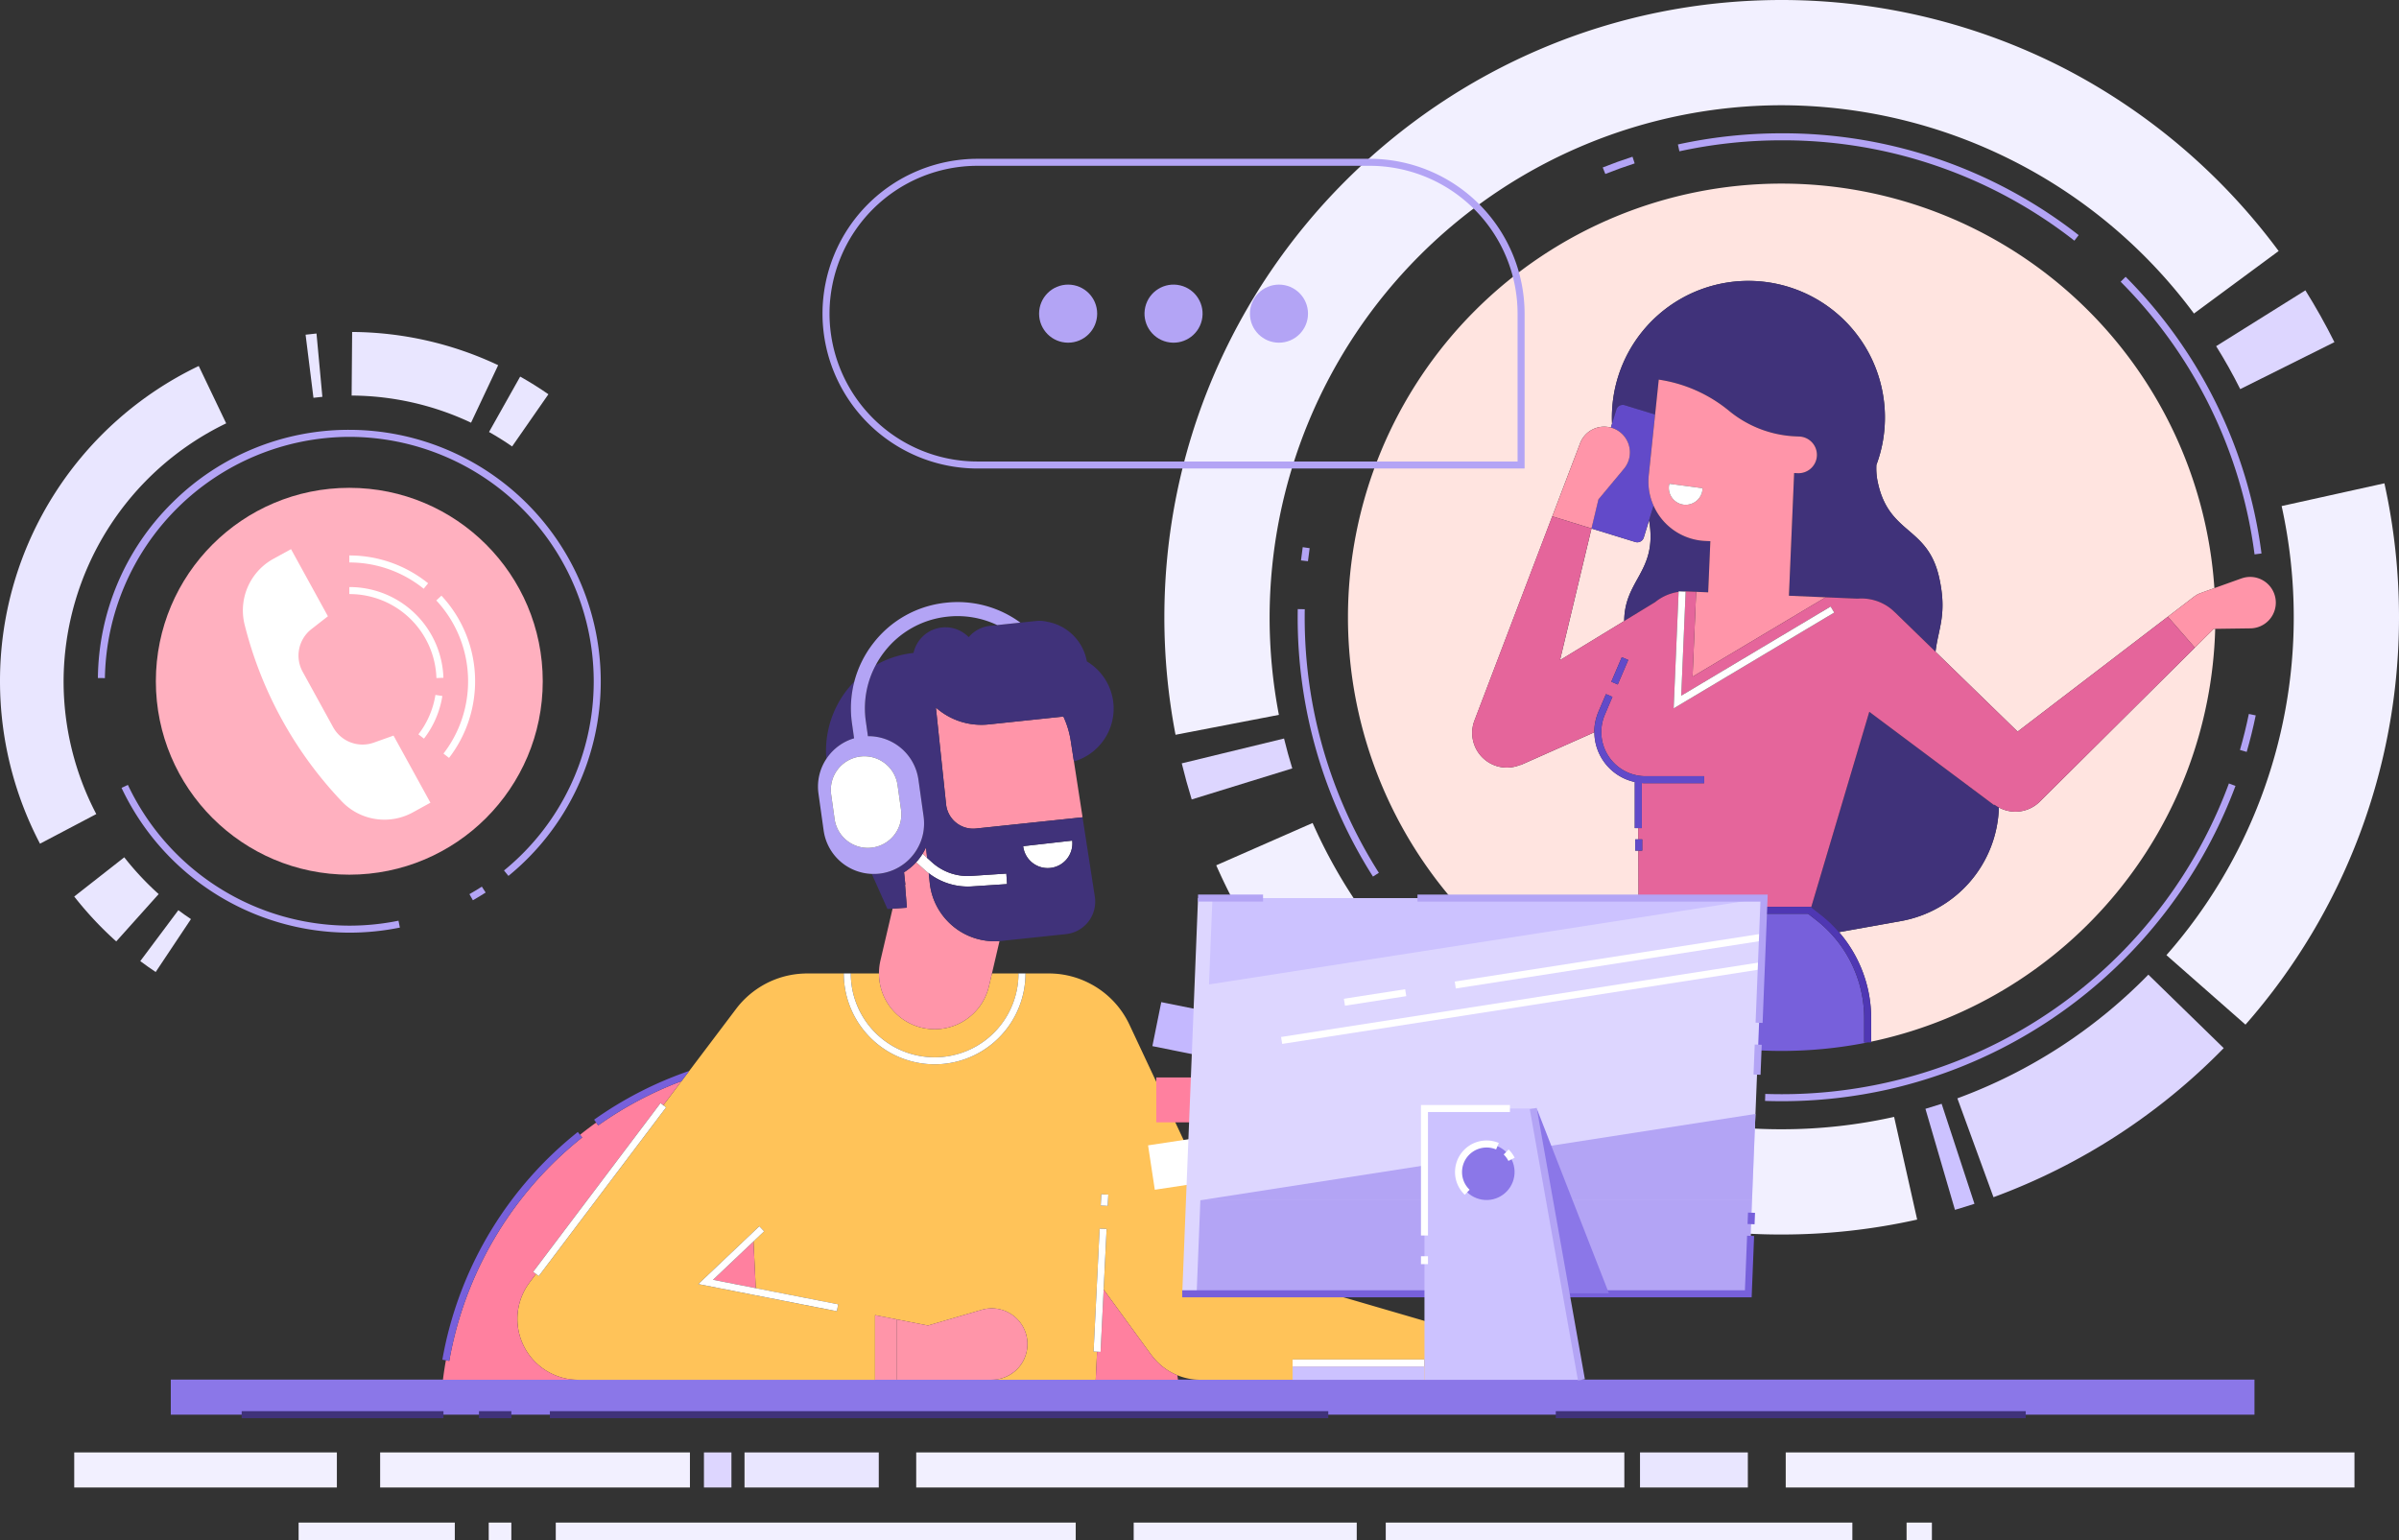 <svg xmlns="http://www.w3.org/2000/svg" width="502.234" height="322.46" viewBox="0 0 502.234 322.46">
  <rect x="0" y="0" width="502.234" height="322.46" fill="#333333" stroke="none"/>
  <g id="Grupo_92284" data-name="Grupo 92284" transform="translate(6521.644 2156)">
    <g id="Grupo_92274" data-name="Grupo 92274">
      <rect id="Rectángulo_34573" data-name="Rectángulo 34573" width="436.222" height="7.345" transform="translate(-6485.888 -1867.15)" fill="#8b77e8"/>
      <g id="Grupo_92270" data-name="Grupo 92270">
        <path id="Trazado_147927" data-name="Trazado 147927" d="M-6243.571-1859.805h0Z" fill="#f8f7ff"/>
        <rect id="Rectángulo_34574" data-name="Rectángulo 34574" width="162.957" height="1.469" transform="translate(-6406.527 -1860.539)" fill="#40327a"/>
      </g>
      <g id="Grupo_92271" data-name="Grupo 92271">
        <path id="Trazado_147928" data-name="Trazado 147928" d="M-6428.8-1859.805h0Z" fill="#f8f7ff"/>
        <rect id="Rectángulo_34575" data-name="Rectángulo 34575" width="42.245" height="1.469" transform="translate(-6471.048 -1860.539)" fill="#40327a"/>
      </g>
      <g id="Grupo_92272" data-name="Grupo 92272">
        <path id="Trazado_147929" data-name="Trazado 147929" d="M-6414.591-1859.805h0Z" fill="#f8f7ff"/>
        <rect id="Rectángulo_34576" data-name="Rectángulo 34576" width="6.78" height="1.469" transform="translate(-6421.371 -1860.539)" fill="#40327a"/>
      </g>
      <g id="Grupo_92273" data-name="Grupo 92273">
        <path id="Trazado_147930" data-name="Trazado 147930" d="M-6097.554-1859.805h0Z" fill="#f8f7ff"/>
        <rect id="Rectángulo_34577" data-name="Rectángulo 34577" width="98.381" height="1.469" transform="translate(-6195.935 -1860.539)" fill="#40327a"/>
      </g>
      <rect id="Rectángulo_34578" data-name="Rectángulo 34578" width="119.066" height="7.345" transform="translate(-6147.799 -1851.903)" fill="#f2f0ff"/>
      <rect id="Rectángulo_34579" data-name="Rectángulo 34579" width="22.576" height="7.345" transform="translate(-6178.307 -1851.903)" fill="#e9e6ff"/>
      <rect id="Rectángulo_34580" data-name="Rectángulo 34580" width="32.696" height="3.673" transform="translate(-6459.128 -1837.213)" fill="#f2f0ff"/>
      <rect id="Rectángulo_34581" data-name="Rectángulo 34581" width="4.732" height="3.673" transform="translate(-6419.328 -1837.213)" fill="#f2f0ff"/>
      <rect id="Rectángulo_34582" data-name="Rectángulo 34582" width="108.853" height="3.673" transform="translate(-6405.293 -1837.213)" fill="#f2f0ff"/>
      <rect id="Rectángulo_34583" data-name="Rectángulo 34583" width="46.696" height="3.673" transform="translate(-6284.305 -1837.213)" fill="#f2f0ff"/>
      <rect id="Rectángulo_34584" data-name="Rectángulo 34584" width="97.683" height="3.673" transform="translate(-6231.534 -1837.213)" fill="#f2f0ff"/>
      <rect id="Rectángulo_34585" data-name="Rectángulo 34585" width="5.3" height="3.673" transform="translate(-6122.498 -1837.213)" fill="#f2f0ff"/>
      <rect id="Rectángulo_34586" data-name="Rectángulo 34586" width="148.246" height="7.345" transform="translate(-6329.833 -1851.903)" fill="#f2f0ff"/>
      <rect id="Rectángulo_34587" data-name="Rectángulo 34587" width="28.107" height="7.345" transform="translate(-6365.777 -1851.903)" fill="#e9e6ff"/>
      <rect id="Rectángulo_34588" data-name="Rectángulo 34588" width="5.755" height="7.345" transform="translate(-6374.273 -1851.903)" fill="#ddd6ff"/>
      <rect id="Rectángulo_34589" data-name="Rectángulo 34589" width="64.855" height="7.345" transform="translate(-6442.061 -1851.903)" fill="#f2f0ff"/>
      <rect id="Rectángulo_34590" data-name="Rectángulo 34590" width="54.983" height="7.345" transform="translate(-6506.104 -1851.903)" fill="#f2f0ff"/>
    </g>
    <g id="Grupo_92276" data-name="Grupo 92276">
      <g id="Grupo_92275" data-name="Grupo 92275">
        <path id="Trazado_147931" data-name="Trazado 147931" d="M-6422.647-1967.511l-.723-1.278c.876-.5,1.749-1.024,2.6-1.571l.8,1.233C-6420.847-1968.564-6421.746-1968.02-6422.647-1967.511Z" fill="#b3a4f5"/>
        <path id="Trazado_147932" data-name="Trazado 147932" d="M-6415.2-1972.608l-.93-1.137a51.015,51.015,0,0,0,18.783-39.618,51.226,51.226,0,0,0-51.169-51.17,51.355,51.355,0,0,0-51.165,50.51l-1.469-.018a52.309,52.309,0,0,1,15.636-36.765,52.323,52.323,0,0,1,37-15.2,52.7,52.7,0,0,1,52.638,52.639A52.478,52.478,0,0,1-6415.2-1972.608Z" fill="#b3a4f5"/>
        <path id="Trazado_147933" data-name="Trazado 147933" d="M-6448.516-1960.726a52.876,52.876,0,0,1-47.683-30.312l1.33-.624a51.4,51.4,0,0,0,46.353,29.467,51.57,51.57,0,0,0,10.295-1.035l.294,1.439A53.033,53.033,0,0,1-6448.516-1960.726Z" fill="#b3a4f5"/>
      </g>
      <path id="Trazado_147934" data-name="Trazado 147934" d="M-6414.432-2062.526c-1.555-1.08-3.18-2.1-4.833-3.027l6.521-11.6c2.02,1.134,4.007,2.38,5.908,3.7Z" fill="#e9e6ff"/>
      <path id="Trazado_147935" data-name="Trazado 147935" d="M-6423.029-2067.5a59.27,59.27,0,0,0-25-5.682l.107-13.313a72.514,72.514,0,0,1,30.569,6.955Z" fill="#e9e6ff"/>
      <path id="Trazado_147936" data-name="Trazado 147936" d="M-6456.022-2072.714l-1.646-13.209q1.135-.142,2.284-.249l1.228,13.255C-6454.781-2072.86-6455.4-2072.791-6456.022-2072.714Z" fill="#e9e6ff"/>
      <path id="Trazado_147937" data-name="Trazado 147937" d="M-6513.269-1979.352a73.3,73.3,0,0,1-8.375-34.011,72.884,72.884,0,0,1,11.58-39.507,73.287,73.287,0,0,1,30.026-26.5l5.744,12.009a60.16,60.16,0,0,0-34.038,53.994,59.943,59.943,0,0,0,6.844,27.812Z" fill="#e9e6ff"/>
      <path id="Trazado_147938" data-name="Trazado 147938" d="M-6497.309-1958.892a73.764,73.764,0,0,1-8.794-9.4l10.476-8.212a60.559,60.559,0,0,0,7.2,7.7Z" fill="#e9e6ff"/>
      <path id="Trazado_147939" data-name="Trazado 147939" d="M-6489.051-1952.49c-1.082-.721-2.167-1.487-3.225-2.278l7.97-10.663c.867.649,1.755,1.276,2.639,1.865Z" fill="#e9e6ff"/>
      <circle id="Elipse_4871" data-name="Elipse 4871" cx="40.498" cy="40.498" r="40.498" transform="translate(-6489.015 -2053.862)" fill="#ffb0bf"/>
      <path id="Trazado_147940" data-name="Trazado 147940" d="M-6432.938-2032.734c-.621-.5-1.275-.977-1.947-1.418a24.709,24.709,0,0,0-13.628-4.082v-1.469a26.174,26.174,0,0,1,14.436,4.323c.71.467,1.4.972,2.061,1.5Z" fill="#fff"/>
      <path id="Trazado_147941" data-name="Trazado 147941" d="M-6427.637-1997.319l-1.165-.9a24.752,24.752,0,0,0,5.053-12.909c.069-.712.1-1.463.1-2.238a24.776,24.776,0,0,0-6.655-16.917l1.076-1a26.238,26.238,0,0,1,7.048,17.917c0,.822-.037,1.621-.11,2.374A26.208,26.208,0,0,1-6427.637-1997.319Z" fill="#fff"/>
      <path id="Trazado_147942" data-name="Trazado 147942" d="M-6430.277-2014.038a18.183,18.183,0,0,0-18.236-17.578v-1.469a19.647,19.647,0,0,1,19.7,18.994Z" fill="#fff"/>
      <path id="Trazado_147943" data-name="Trazado 147943" d="M-6432.887-2001.349l-1.163-.9a18.15,18.15,0,0,0,3.563-8.257l1.451.229A19.626,19.626,0,0,1-6432.887-2001.349Z" fill="#fff"/>
      <path id="Trazado_147944" data-name="Trazado 147944" d="M-6450.106-1988.223h0a12.324,12.324,0,0,0,4.11,2.855h0a12.335,12.335,0,0,0,10.775-.539l3.688-2.027-7.726-14.054-4.123,1.471a7.026,7.026,0,0,1-5.168-.174h0a7.03,7.03,0,0,1-3.355-3.06l-6.376-11.6a7.026,7.026,0,0,1-.785-4.471h0a7.029,7.029,0,0,1,2.622-4.459l3.451-2.691-7.725-14.052-3.688,2.027a12.332,12.332,0,0,0-6.229,8.807h0a12.335,12.335,0,0,0,.208,5h0A83.015,83.015,0,0,0-6450.106-1988.223Z" fill="#fff"/>
    </g>
    <g id="Grupo_92277" data-name="Grupo 92277">
      <path id="Trazado_147945" data-name="Trazado 147945" d="M-6323.392-2026.876a19.171,19.171,0,0,0-13.111,7.358,19.542,19.542,0,0,0-1.789,2.762,20.423,20.423,0,0,1,7.9-2.542,6.83,6.83,0,0,1,5.95-5.33,6.816,6.816,0,0,1,5.6,2.026,6.807,6.807,0,0,1,4.482-2.37l.849-.089h0l.627-.066A19.363,19.363,0,0,0-6323.392-2026.876Z" fill="none"/>
      <path id="Trazado_147946" data-name="Trazado 147946" d="M-6210.679-1875.716l-1.23,8.6a4.387,4.387,0,0,0,4.387-4.387A4.386,4.386,0,0,0-6210.679-1875.716Z" fill="#ff95a9"/>
      <path id="Trazado_147947" data-name="Trazado 147947" d="M-6210.678-1875.72l-50.58-14.755-23.934-50.983h0a18.593,18.593,0,0,0-8.13-8.539,18.631,18.631,0,0,0-7.05-2.112c-.077-.008-.155-.01-.232-.018q-.488-.038-.975-.051c-.077,0-.151-.011-.229-.011h-12.169l-.624,2.665h0a11.673,11.673,0,0,1-14.027,8.705,11.667,11.667,0,0,1-9-11.37h-15.286c-.116,0-.228.015-.343.018-.261.008-.522.021-.782.04-.124.011-.248.018-.371.032a18.584,18.584,0,0,0-8.865,3.237,18.654,18.654,0,0,0-4.275,4.105l0,0-9.8,12.98-1.617,2.142-3.807,5.044.586.443-26.662,35.323-.586-.442-1.322,1.751.011.01a12.659,12.659,0,0,0-2.336,5.209,12.739,12.739,0,0,0,10.051,14.95,12.755,12.755,0,0,0,2.452.234h.007v.008h62.118v-13.545l4.5.881v12.656h0v-12.653l6.6,1.294,11.243-3.288a7.47,7.47,0,0,1,9.267,5.073,7.47,7.47,0,0,1-5.073,9.268,7.474,7.474,0,0,1-2.1.3v.005l-8.142,0h29.907l.288-5.876-.734-.036,1.262-25.738,1.467.072-.622,12.687,9.958,13.664.013-.007a12.664,12.664,0,0,0,4.3,3.742c.384.205.774.386,1.168.548a12.656,12.656,0,0,0,4.805.942v.005l58.445-.007,1.23-8.6Zm-132.844-76.468a17.542,17.542,0,0,0,14.389,17.267,17.962,17.962,0,0,0,3.181.288,17.527,17.527,0,0,0,17.244-14.388,17.428,17.428,0,0,0,.289-3.167h1.469a18.966,18.966,0,0,1-.313,3.432,19,19,0,0,1-18.689,15.592,19.424,19.424,0,0,1-3.443-.312,19.01,19.01,0,0,1-15.6-18.712Zm-2.925,70.719-29-5.683,12.77-12.111,1.011,1.066-2.238,2.122.48,9.782,17.258,3.382Zm55.243-22.116.117-2.37,1.468.071-.117,2.371Zm67.775,33.689h-27.613v-1.469h27.613Z" fill="#ffc359"/>
      <path id="Trazado_147948" data-name="Trazado 147948" d="M-6363.422-1886.293l-.48-9.782-8.465,8.029Z" fill="#ff809f"/>
      <path id="Trazado_147949" data-name="Trazado 147949" d="M-6413.088-1882.3a12.659,12.659,0,0,1,2.336-5.209l-.011-.01,1.322-1.751-.587-.443,26.662-35.323.587.442,3.807-5.044a76.832,76.832,0,0,0-17.44,9.266l-.421-.591c-1.152.819-2.276,1.675-3.381,2.555l.448.562a76.82,76.82,0,0,0-27.454,44.818q-.2.975-.368,1.959l-.712-.124c-.235,1.348-.448,2.7-.612,4.077h28.327a12.755,12.755,0,0,1-2.452-.234A12.739,12.739,0,0,1-6413.088-1882.3Z" fill="#ff809f"/>
      <path id="Trazado_147950" data-name="Trazado 147950" d="M-6280.623-1872.35l-.013.007-9.958-13.664-.64,13.051-.733-.036-.288,5.876h17.222c-.038-.316-.083-.629-.125-.944-.394-.162-.784-.343-1.168-.548A12.664,12.664,0,0,1-6280.623-1872.35Z" fill="#ff809f"/>
      <path id="Trazado_147951" data-name="Trazado 147951" d="M-6378.972-1929.638l1.617-2.142a78.386,78.386,0,0,0-19.908,10.21l.43.607.421.591A76.832,76.832,0,0,1-6378.972-1929.638Z" fill="#7760db"/>
      <path id="Trazado_147952" data-name="Trazado 147952" d="M-6427.22-1873.028a76.82,76.82,0,0,1,27.454-44.818l-.448-.562-.467-.587a78.292,78.292,0,0,0-27.979,45.677q-.2.993-.376,2l.736.129.712.124Q-6427.417-1872.053-6427.22-1873.028Z" fill="#7760db"/>
      <path id="Trazado_147953" data-name="Trazado 147953" d="M-6329.4-1933.476a19.424,19.424,0,0,0,3.443.312,19,19,0,0,0,18.689-15.592,18.966,18.966,0,0,0,.313-3.432h-1.469a17.428,17.428,0,0,1-.289,3.167,17.527,17.527,0,0,1-17.244,14.388,17.962,17.962,0,0,1-3.181-.288,17.542,17.542,0,0,1-14.389-17.267h-1.469A19.01,19.01,0,0,0-6329.4-1933.476Z" fill="#fff"/>
      <path id="Trazado_147954" data-name="Trazado 147954" d="M-6328.629-1940.819a11.673,11.673,0,0,0,14.027-8.705h0l.624-2.665,1.587-6.781a13.627,13.627,0,0,1-10.728-4.014,13.6,13.6,0,0,1-3.882-8.174l-.212-2.017c-.254-.2-.507-.394-.747-.609l-1.88-1.688a12.09,12.09,0,0,1-2.541,2.1v.006l.274,2.6-.065.007.383,4.8-2.99.2-2.555,10.914h0a11.692,11.692,0,0,0-.3,2.656A11.667,11.667,0,0,0-6328.629-1940.819Z" fill="#ff95a9"/>
      <path id="Trazado_147955" data-name="Trazado 147955" d="M-6290.594-1886.007l.622-12.687-1.467-.072-1.262,25.738.734.036.733.036Z" fill="#fff"/>
      <path id="Trazado_147956" data-name="Trazado 147956" d="M-6410.028-1889.713l.586.443.586.443,26.662-35.323-.586-.443-.587-.443Z" fill="#fff"/>
      <path id="Trazado_147957" data-name="Trazado 147957" d="M-6328.215-1982.69l0-.022c-.021.252-.047.5-.085.751C-6328.265-1982.2-6328.235-1982.445-6328.215-1982.69Z" fill="#ff95a9"/>
      <path id="Trazado_147958" data-name="Trazado 147958" d="M-6331.742-1975.668c-.194.172-.4.335-.6.493C-6332.137-1975.332-6331.936-1975.5-6331.742-1975.668Z" fill="#ff95a9"/>
      <path id="Trazado_147959" data-name="Trazado 147959" d="M-6331.64-1975.758c.247-.223.483-.453.706-.7l0,0C-6331.16-1976.214-6331.4-1975.981-6331.64-1975.758Z" fill="#ff95a9"/>
      <path id="Trazado_147960" data-name="Trazado 147960" d="M-6329.631-1978.245l.009.007a10.484,10.484,0,0,0,1.3-3.6A10.519,10.519,0,0,1-6329.631-1978.245Z" fill="#ff95a9"/>
      <path id="Trazado_147961" data-name="Trazado 147961" d="M-6327.783-1978.586a12.019,12.019,0,0,1-.724,1.349l.957.859Z" fill="#ff95a9"/>
      <path id="Trazado_147962" data-name="Trazado 147962" d="M-6299.02-2005.976l-15.69,1.652a14.323,14.323,0,0,1-11-3.533l2.144,20.352a5.691,5.691,0,0,0,6.245,4.972l22.315-2.35-1.807-11.693-.672-4.354A18.814,18.814,0,0,0-6299.02-2005.976Z" fill="#ff95a9"/>
      <path id="Trazado_147963" data-name="Trazado 147963" d="M-6301.724-1974.281a5.169,5.169,0,0,0,4.553-5.718l-10.271,1.165A5.168,5.168,0,0,0-6301.724-1974.281Z" fill="#fff"/>
      <rect id="Rectángulo_34591" data-name="Rectángulo 34591" width="2.374" height="1.469" transform="translate(-6291.203 -1903.585) rotate(-87.202)" fill="#fff"/>
      <path id="Trazado_147964" data-name="Trazado 147964" d="M-6314.02-1867.125a7.474,7.474,0,0,0,2.1-.3,7.47,7.47,0,0,0,5.073-9.268,7.47,7.47,0,0,0-9.267-5.073l-11.243,3.288-6.6-1.294v12.663h6.873v-.007l4.92,0,8.142,0Z" fill="#ff95a9"/>
      <path id="Trazado_147965" data-name="Trazado 147965" d="M-6363.422-1886.293l-8.945-1.753,8.465-8.029,2.238-2.122-1.011-1.066-12.77,12.111,29,5.683.283-1.442Z" fill="#fff"/>
      <path id="Trazado_147966" data-name="Trazado 147966" d="M-6338.46-1880.653v13.544h4.5v-12.663Z" fill="#ff95a9"/>
      <rect id="Rectángulo_34592" data-name="Rectángulo 34592" width="27.613" height="1.469" transform="translate(-6251.042 -1871.365)" fill="#fff"/>
      <path id="Trazado_147967" data-name="Trazado 147967" d="M-6330.938-1976.458l0,0a10.466,10.466,0,0,0,1.312-1.784l-.009-.007A10.516,10.516,0,0,1-6330.938-1976.458Z" fill="#fff"/>
      <path id="Trazado_147968" data-name="Trazado 147968" d="M-6318.191-1970.409l7.374-.488-.146-2.2-7.374.488a11.144,11.144,0,0,1-8.151-2.816l-1.062-.954-.957-.859a11.989,11.989,0,0,1-1.333,1.765l1.88,1.688c.24.215.493.413.747.609a13.4,13.4,0,0,0,8.158,2.794C-6318.768-1970.381-6318.479-1970.39-6318.191-1970.409Z" fill="#fff"/>
      <path id="Trazado_147969" data-name="Trazado 147969" d="M-6342.839-2001.423l-.443-3.158a22.229,22.229,0,0,1,.493-8.717,20.674,20.674,0,0,0-5.857,16.187A10.532,10.532,0,0,1-6342.839-2001.423Z" fill="#40327a"/>
      <path id="Trazado_147970" data-name="Trazado 147970" d="M-6332.172-1970.757l.065-.007-.274-2.6v-.006a12.09,12.09,0,0,0,2.541-2.1,11.989,11.989,0,0,0,1.333-1.765,12.019,12.019,0,0,0,.724-1.349l.233,2.208,1.062.954a11.144,11.144,0,0,0,8.151,2.816l7.374-.488.146,2.2-7.374.488c-.288.019-.577.028-.864.028a13.4,13.4,0,0,1-8.158-2.794l.212,2.017a13.6,13.6,0,0,0,3.882,8.174,13.627,13.627,0,0,0,10.728,4.014c.136-.01.272-.017.409-.031l13.5-1.422a6.84,6.84,0,0,0,6.042-7.846l-2.572-16.614h0l-22.315,2.35a5.691,5.691,0,0,1-6.245-4.972l-2.144-20.352a14.323,14.323,0,0,0,11,3.533l15.69-1.652a18.814,18.814,0,0,1,1.533,5.046l.672,4.354a11.523,11.523,0,0,0,8.256-12.271,11.5,11.5,0,0,0-5.546-8.671,10.24,10.24,0,0,0-8.3-8.305,6.778,6.778,0,0,0-2.327-.162l-.518.054h-.013l-2.76.291-4.858.512-.627.066h0l-.849.089a6.807,6.807,0,0,0-4.482,2.37,6.816,6.816,0,0,0-5.6-2.026,6.83,6.83,0,0,0-5.95,5.33,20.423,20.423,0,0,0-7.9,2.542,19.15,19.15,0,0,0-2.081,11.768l.438,3.124a10.563,10.563,0,0,1,10.573,9.091l1.084,7.725a10.608,10.608,0,0,1,.061,2.336l0,.022c-.02.245-.05.488-.087.729-.007.042-.011.085-.018.127a10.484,10.484,0,0,1-1.3,3.6,10.466,10.466,0,0,1-1.312,1.784c-.223.243-.459.473-.706.7-.033.031-.068.06-.1.09-.194.171-.4.336-.6.493a10.51,10.51,0,0,1-4.932,2.061,10.587,10.587,0,0,1-1.858.086l3.281,7.34,1.075-.071,2.99-.2Zm35-9.242a5.169,5.169,0,0,1-4.553,5.718,5.168,5.168,0,0,1-5.718-4.553Z" fill="#40327a"/>
      <path id="Trazado_147971" data-name="Trazado 147971" d="M-6337.277-1973.114a10.51,10.51,0,0,0,4.932-2.061c.207-.158.409-.321.6-.493.034-.03.069-.059.1-.09.245-.223.48-.456.7-.7a10.516,10.516,0,0,0,1.307-1.787,10.519,10.519,0,0,0,1.311-3.589c.007-.042.011-.085.018-.127.038-.248.064-.5.085-.751a10.608,10.608,0,0,0-.061-2.336l-1.084-7.725a10.563,10.563,0,0,0-10.573-9.091l-.438-3.124a19.15,19.15,0,0,1,2.081-11.768,19.542,19.542,0,0,1,1.789-2.762,19.171,19.171,0,0,1,13.111-7.358,19.363,19.363,0,0,1,10.514,1.749l4.858-.512a22.174,22.174,0,0,0-15.7-4.156,22.088,22.088,0,0,0-15.1,8.476,22.235,22.235,0,0,0-3.964,8.021,22.229,22.229,0,0,0-.493,8.717l.443,3.158a10.532,10.532,0,0,0-5.807,4.312,10.512,10.512,0,0,0-1.647,7.273l1.083,7.725a10.564,10.564,0,0,0,10.075,9.085A10.587,10.587,0,0,0-6337.277-1973.114Zm-9.646-11.41-.72-5.134a7.024,7.024,0,0,1,5.98-7.93,7.022,7.022,0,0,1,7.93,5.98l.72,5.133a7.023,7.023,0,0,1-5.979,7.931A7.023,7.023,0,0,1-6346.923-1984.524Z" fill="#b3a4f5"/>
      <path id="Trazado_147972" data-name="Trazado 147972" d="M-6333.013-1986.475l-.72-5.133a7.022,7.022,0,0,0-7.93-5.98,7.024,7.024,0,0,0-5.98,7.93l.72,5.134a7.023,7.023,0,0,0,7.931,5.98A7.023,7.023,0,0,0-6333.013-1986.475Z" fill="#fff"/>
    </g>
    <g id="Grupo_92278" data-name="Grupo 92278">
      <path id="Trazado_147973" data-name="Trazado 147973" d="M-6176.286-2046.292c-.035-.258-.082-.5-.127-.747l-1.1,3.583a1.42,1.42,0,0,1-1.775.939l-9.174-2.825-6.592,27.558,13.443-8.195C-6181.556-2034.521-6174.9-2036.267-6176.286-2046.292Z" fill="#ffe4e0"/>
      <path id="Trazado_147974" data-name="Trazado 147974" d="M-6178.615-1965.413h0c0-.021,0-.042,0-.063v-.721h.012l-.045-11.711h-.657v-2.355h.648l-.01-2.355h-.734v-9.648a10.73,10.73,0,0,1-8.459-10.413l-15.44,6.86-.03-.056a7.234,7.234,0,0,1-5.43.111,7.264,7.264,0,0,1-4.2-9.373h0l16.283-42.752h0l2.547-6.689,3.284-8.623a5.383,5.383,0,0,1,6.439-3.278l.248-.8a28.582,28.582,0,0,1,23.512-29.461,28.578,28.578,0,0,1,33.162,23.095,28.432,28.432,0,0,1,.153,9.18c-.04.291-.086.593-.142.887a28.064,28.064,0,0,1-1.347,4.92,13.763,13.763,0,0,0,.332,3.817c2.394,10.855,10.428,8.973,12.823,19.828,1.693,7.674-.208,10.573-.777,15.475l17.192,16.716,31.451-24.061h0l5.684-4.35.013.015a3.8,3.8,0,0,1,1.019-.547l0-.017,3.024-1.084a90.806,90.806,0,0,0-90.592-84.692,90.8,90.8,0,0,0-90.794,90.8,90.825,90.825,0,0,0,56.227,83.985v-2.96A44.4,44.4,0,0,1-6178.615-1965.413Z" fill="#ffe4e0"/>
      <path id="Trazado_147975" data-name="Trazado 147975" d="M-6062.152-2020.406l0,0-32.454,32.244h0a7.25,7.25,0,0,1-8.571,1.22,24.9,24.9,0,0,1-20.506,23.788l-12.958,2.319a27.545,27.545,0,0,1,6.731,17.941v4.985c.4-.083.8-.163,1.19-.254a90.828,90.828,0,0,0,70.831-86.184l-.3,0Z" fill="#ffe4e0"/>
      <path id="Trazado_147976" data-name="Trazado 147976" d="M-6126.727-1929.322a100.254,100.254,0,0,1-21.924,2.415c-1.143,0-2.3-.019-3.431-.057l-.049,1.467c1.15.04,2.32.059,3.48.059a101.69,101.69,0,0,0,22.245-2.451,101.387,101.387,0,0,0,44.563-22.688,101.763,101.763,0,0,0,28.2-40.876l-1.378-.513A99.461,99.461,0,0,1-6126.727-1929.322Z" fill="#b3a4f5"/>
      <path id="Trazado_147977" data-name="Trazado 147977" d="M-6052.705-1998.979l1.411.407c.726-2.513,1.362-5.085,1.889-7.646l-1.439-.3C-6051.364-2003.99-6051.99-2001.456-6052.705-1998.979Z" fill="#b3a4f5"/>
      <path id="Trazado_147978" data-name="Trazado 147978" d="M-6048.195-2040.119a100.346,100.346,0,0,0-28.446-57.927l-1.043,1.033a98.9,98.9,0,0,1,28.033,57.086Z" fill="#b3a4f5"/>
      <path id="Trazado_147979" data-name="Trazado 147979" d="M-6087.37-2105.61l.9-1.159a100.338,100.338,0,0,0-62.183-21.32,101.9,101.9,0,0,0-21.719,2.334l.313,1.434a100.554,100.554,0,0,1,21.406-2.3A98.878,98.878,0,0,1-6087.37-2105.61Z" fill="#b3a4f5"/>
      <path id="Trazado_147980" data-name="Trazado 147980" d="M-6179.875-2123.186c-2.1.678-4.193,1.435-6.236,2.248l.543,1.364c2.013-.8,4.081-1.546,6.145-2.215Z" fill="#b3a4f5"/>
      <path id="Trazado_147981" data-name="Trazado 147981" d="M-6247.464-2041.226l-1.453-.21q-.2,1.379-.363,2.77l1.459.171Q-6247.66-2039.866-6247.464-2041.226Z" fill="#b3a4f5"/>
      <path id="Trazado_147982" data-name="Trazado 147982" d="M-6249.973-2026.759a100.986,100.986,0,0,0,15.759,54.29l1.239-.787a99.538,99.538,0,0,1-15.529-53.5q0-.846.015-1.688l-1.469-.026Q-6249.973-2027.616-6249.973-2026.759Z" fill="#b3a4f5"/>
      <path id="Trazado_147983" data-name="Trazado 147983" d="M-6118.551-1923.843l6.179,21.151c1.358-.4,2.732-.823,4.084-1.266l-6.873-20.937C-6116.284-1924.526-6117.425-1924.172-6118.551-1923.843Z" fill="#ccc2ff"/>
      <path id="Trazado_147984" data-name="Trazado 147984" d="M-6111.866-1926.038l7.561,20.7a130.1,130.1,0,0,0,48.2-31.214l-15.777-15.384A107.91,107.91,0,0,1-6111.866-1926.038Z" fill="#ddd6ff"/>
      <path id="Trazado_147985" data-name="Trazado 147985" d="M-6022.465-2054.809l-21.515,4.763a107.885,107.885,0,0,1,2.535,23.288,107.072,107.072,0,0,1-26.653,70.737l16.549,14.55a129.1,129.1,0,0,0,32.139-85.287A130.01,130.01,0,0,0-6022.465-2054.809Z" fill="#f2f0ff"/>
      <path id="Trazado_147986" data-name="Trazado 147986" d="M-6052.65-2074.531l19.72-9.833c-1.841-3.691-3.886-7.34-6.078-10.845l-18.682,11.686C-6055.872-2080.617-6054.176-2077.591-6052.65-2074.531Z" fill="#ddd6ff"/>
      <path id="Trazado_147987" data-name="Trazado 147987" d="M-6255.849-2026.758a107.324,107.324,0,0,1,107.2-107.207,107.72,107.72,0,0,1,86.314,43.611l17.729-13.086a130.381,130.381,0,0,0-44.836-38.228A129.6,129.6,0,0,0-6148.652-2156c-71.259,0-129.232,57.977-129.232,129.242a130.178,130.178,0,0,0,2.341,24.6l21.637-4.171A108.177,108.177,0,0,1-6255.849-2026.758Z" fill="#f2f0ff"/>
      <path id="Trazado_147988" data-name="Trazado 147988" d="M-6252.828-2001.374l-21.413,5.2c.615,2.532,1.315,5.075,2.081,7.557l21.056-6.5C-6251.739-1997.169-6252.319-1999.276-6252.828-2001.374Z" fill="#ddd6ff"/>
      <path id="Trazado_147989" data-name="Trazado 147989" d="M-6148.652-1919.562a106.687,106.687,0,0,1-38.937-7.29,108.087,108.087,0,0,1-59.26-56.838l-20.175,8.863a130.281,130.281,0,0,0,71.428,68.5,128.641,128.641,0,0,0,46.944,8.8,129.756,129.756,0,0,0,28.369-3.127l-4.827-21.5A107.687,107.687,0,0,1-6148.652-1919.562Z" fill="#f2f0ff"/>
      <path id="Trazado_147990" data-name="Trazado 147990" d="M-6181.482-2071.153l6.34,1.953.765-7.323a30.082,30.082,0,0,1,14.722,6.54,23.479,23.479,0,0,0,13.94,5.343l.768.032h0a3.846,3.846,0,0,1,3.679,4,3.844,3.844,0,0,1-4,3.678l-.768-.033-.207,4.879-.358,8.424-.071,1.677-.454,10.709,7.676.325h0l6.677.283a9.949,9.949,0,0,1,6.781,1.949,10.187,10.187,0,0,1,.986.855l.007-.008,8.56,8.324c.569-4.9,2.47-7.8.777-15.475-2.4-10.855-10.429-8.973-12.823-19.828a13.763,13.763,0,0,1-.332-3.817,28.064,28.064,0,0,0,1.347-4.92c.056-.294.1-.6.142-.887a28.432,28.432,0,0,0-.153-9.18,28.578,28.578,0,0,0-33.162-23.095,28.582,28.582,0,0,0-23.512,29.461l.9-2.931A1.42,1.42,0,0,1-6181.482-2071.153Z" fill="#40327a"/>
      <path id="Trazado_147991" data-name="Trazado 147991" d="M-6164.03-2031.987l.454-10.709-1.029-.043a12.454,12.454,0,0,1-10.858-7.386l-.95,3.086c.045.245.092.489.127.747,1.383,10.025-5.27,11.771-5.328,20.313l6.5-3.961a9.946,9.946,0,0,1,4.9-2.138l.005-.112.779.034a9.968,9.968,0,0,1,1.039-.016l1.851.078h0Z" fill="#40327a"/>
      <path id="Trazado_147992" data-name="Trazado 147992" d="M-6104.173-1987.433l-26.13-19.539-12.165,40.933,1.985,1.545a26.969,26.969,0,0,1,3.843,3.66l12.958-2.319a24.9,24.9,0,0,0,20.506-23.788,7.085,7.085,0,0,1-.919-.584Z" fill="#40327a"/>
      <path id="Trazado_147993" data-name="Trazado 147993" d="M-6183.9-2066.315a5.381,5.381,0,0,1,3.114,6.946,5.331,5.331,0,0,1-.9,1.526l0,0-5.329,6.4-1.454,6.079h0l0,.018,9.174,2.825a1.42,1.42,0,0,0,1.775-.939l1.1-3.583.95-3.086a12.4,12.4,0,0,1-1.008-6.36l1.329-12.715-6.34-1.953a1.42,1.42,0,0,0-1.775.939l-.9,2.931-.248.8C-6184.237-2066.432-6184.068-2066.379-6183.9-2066.315Z" fill="#624ac9"/>
      <path id="Trazado_147994" data-name="Trazado 147994" d="M-6188.462-2045.361l1.454-6.079,5.329-6.4,0,0a5.331,5.331,0,0,0,.9-1.526,5.381,5.381,0,0,0-3.114-6.946c-.167-.064-.336-.117-.506-.164a5.383,5.383,0,0,0-6.439,3.278l-3.284,8.623-2.547,6.689Z" fill="#ff95a9"/>
      <path id="Trazado_147995" data-name="Trazado 147995" d="M-6178.614-1965.413h0v-.063C-6178.613-1965.455-6178.614-1965.434-6178.614-1965.413Z" fill="#e5659b"/>
      <path id="Trazado_147996" data-name="Trazado 147996" d="M-6147.13-2031.27l.454-10.709.071-1.677.358-8.424.207-4.879.768.033a3.844,3.844,0,0,0,4-3.678,3.846,3.846,0,0,0-3.679-4h0l-.768-.032a23.479,23.479,0,0,1-13.94-5.343,30.082,30.082,0,0,0-14.722-6.54l-.765,7.323-1.329,12.715a12.4,12.4,0,0,0,1.008,6.36,12.454,12.454,0,0,0,10.858,7.386l1.029.043-.454,10.709-2.518-.107h0l-.753,17.772,27.847-16.623h0Zm-21.388-19.051a3.533,3.533,0,0,1-3.746-3.309,3.366,3.366,0,0,1,.1-1.083l6.953.932A3.533,3.533,0,0,1-6168.518-2050.321Z" fill="#ff95a9"/>
      <path id="Trazado_147997" data-name="Trazado 147997" d="M-6045.2-2029.9a5.381,5.381,0,0,0-5.456-5.307,5.347,5.347,0,0,0-1.742.319v-.006l-5.661,2.029-3.024,1.084,0,.017a3.8,3.8,0,0,0-1.019.547l-.013-.015-5.684,4.35,5.647,6.48,3.963-3.936.3,0,7.378-.1A5.382,5.382,0,0,0-6045.2-2029.9Z" fill="#ff95a9"/>
      <path id="Trazado_147998" data-name="Trazado 147998" d="M-6099.251-2002.826l-17.192-16.716-8.56-8.324-.007.008a10.187,10.187,0,0,0-.986-.855,9.949,9.949,0,0,0-6.781-1.949l-6.677-.283-27.847,16.623.753-17.772-1.851-.078a9.968,9.968,0,0,0-1.039.016l.689.029-.927,21.786,31.281-18.668.753,1.261-33.617,20.062,1.037-24.392a9.946,9.946,0,0,0-4.9,2.138l-6.5,3.961-13.443,8.195,6.592-27.558,0-.018h0l-8.215-2.528h0l-16.283,42.752h0a7.264,7.264,0,0,0,4.2,9.373,7.234,7.234,0,0,0,5.43-.111l.03.056,15.44-6.86c0-.173-.012-.345,0-.52a10.68,10.68,0,0,1,.669-3.282l-.01-.01.193-.476,1.586-3.709,1.351.578-1.578,3.712a9.367,9.367,0,0,0-.744,3.249,9.272,9.272,0,0,0,8.861,9.644c.134.007.263.008.388.007h12.276v1.469h-12.695v-.008h-.038c-.11-.005-.217-.023-.327-.031v9.438h-.735l.01,2.355h.821v2.355h-.812l.045,11.711h19.079v.784H-6158v-.734h1.743v-.05h2.639v.05h11.008l.139.108,12.165-40.933,26.13,19.539.078-.092a7.085,7.085,0,0,0,.919.584,7.25,7.25,0,0,0,8.571-1.22h0l32.454-32.244,0,0-5.647-6.48h0Zm-85.063-10.441,2.194-5.132,1.351.578-2.195,5.133Z" fill="#e5659b"/>
      <rect id="Rectángulo_34593" data-name="Rectángulo 34593" width="5.582" height="1.469" transform="translate(-6184.315 -2013.267) rotate(-66.827)" fill="#624ac9"/>
      <path id="Trazado_147999" data-name="Trazado 147999" d="M-6177.93-1982.618v-9.438c.11.008.217.026.327.031h.038v.008h12.695v-1.469h-12.276c-.125,0-.254,0-.388-.007a9.272,9.272,0,0,1-8.861-9.644,9.367,9.367,0,0,1,.744-3.249l1.578-3.712-1.351-.578-1.586,3.709-.193.476.01.01a10.68,10.68,0,0,0-.669,3.282c-.008.175,0,.347,0,.52a10.73,10.73,0,0,0,8.459,10.413v9.648h1.469Z" fill="#624ac9"/>
      <path id="Trazado_148000" data-name="Trazado 148000" d="M-6131.378-1942.893a26.046,26.046,0,0,0-10.007-20.441l-1.726-1.344H-6158v-.735h-1.525v.686h-19.091v-.686h0a44.4,44.4,0,0,0-4.606,19.678v2.96c.529.213,1.058.426,1.587.632a90.552,90.552,0,0,0,32.98,6.177,91.482,91.482,0,0,0,18.01-1.785h-.734Z" fill="#7760db"/>
      <path id="Trazado_148001" data-name="Trazado 148001" d="M-6136.64-1960.834a26.969,26.969,0,0,0-3.843-3.66l-1.985-1.545-.139-.108h-11.008v1.42h-2.639v-1.42H-6158v1.469h14.886l1.726,1.344a26.046,26.046,0,0,1,10.007,20.441v5.142h1.469v-5.142A27.545,27.545,0,0,0-6136.64-1960.834Z" fill="#4f37b3"/>
      <path id="Trazado_148002" data-name="Trazado 148002" d="M-6177.833-1980.263h-1.469v2.355h1.469Z" fill="#624ac9"/>
      <path id="Trazado_148003" data-name="Trazado 148003" d="M-6178.6-1966.2h-.012v1.469h19.091v-1.469Z" fill="#fff"/>
      <path id="Trazado_148004" data-name="Trazado 148004" d="M-6156.253-1966.2v1.469h2.639v-1.469Z" fill="#fff"/>
      <path id="Trazado_148005" data-name="Trazado 148005" d="M-6172.264-2053.63a3.533,3.533,0,0,0,3.746,3.309,3.533,3.533,0,0,0,3.311-3.46l-6.953-.932A3.366,3.366,0,0,0-6172.264-2053.63Z" fill="#fff"/>
      <path id="Trazado_148006" data-name="Trazado 148006" d="M-6170.222-2032.078l-1.038,24.392,33.617-20.062-.752-1.261-31.281,18.667.927-21.785-.688-.03-.779-.033Z" fill="#fff"/>
    </g>
    <g id="Grupo_92281" data-name="Grupo 92281">
      <rect id="Rectángulo_34594" data-name="Rectángulo 34594" width="11.768" height="9.397" transform="translate(-6268.856 -1934.64) rotate(-168.576)" fill="#c4b8ff"/>
      <rect id="Rectángulo_34595" data-name="Rectángulo 34595" width="11.768" height="9.397" transform="translate(-6267.809 -1921.013) rotate(180)" fill="#ff809f"/>
      <rect id="Rectángulo_34596" data-name="Rectángulo 34596" width="11.768" height="9.397" transform="matrix(-0.989, 0.15, -0.15, -0.989, -6268.246, -1908.664)" fill="#fff"/>
      <path id="Trazado_148007" data-name="Trazado 148007" d="M-6209.17-1964.187" fill="none" stroke="#fff" stroke-miterlimit="10" stroke-width="0.397"/>
      <path id="Trazado_148008" data-name="Trazado 148008" d="M-6274.142-1885.12l118.5.007,3.309-82.85-118.5-.008Z" fill="#ddd6ff"/>
      <path id="Trazado_148009" data-name="Trazado 148009" d="M-6154.135-1922.772l-.722,18.082-115.487-.007,4.083-.636Z" fill="#b3a4f5"/>
      <path id="Trazado_148010" data-name="Trazado 148010" d="M-6155.64-1885.113l-115.486-.007.782-19.577,115.487.007Z" fill="#b3a4f5"/>
      <path id="Trazado_148011" data-name="Trazado 148011" d="M-6154.934-1884.378l-119.208,0v-1.469l117.8,0,.457-11.426,1.467.059Z" fill="#7760db"/>
      <path id="Trazado_148012" data-name="Trazado 148012" d="M-6268.54-1949.888l.723-18.082,115.486.007-4.083.636Z" fill="#ccc2ff"/>
      <g id="Grupo_92279" data-name="Grupo 92279">
        <rect id="Rectángulo_34597" data-name="Rectángulo 34597" width="101.645" height="1.469" transform="matrix(0.988, -0.154, 0.154, 0.988, -6253.446, -1938.885)" fill="#fff"/>
        <rect id="Rectángulo_34598" data-name="Rectángulo 34598" width="65.094" height="1.469" transform="matrix(0.988, -0.154, 0.154, 0.988, -6217.091, -1950.491)" fill="#fff"/>
        <rect id="Rectángulo_34599" data-name="Rectángulo 34599" width="12.981" height="1.469" transform="matrix(0.988, -0.154, 0.154, 0.988, -6240.296, -1946.885)" fill="#fff"/>
      </g>
      <path id="Trazado_148013" data-name="Trazado 148013" d="M-6152.639-1941.826l-1.468-.059,1.012-25.344-71.8,0v-1.469l73.325,0Z" fill="#b3a4f5"/>
      <rect id="Rectángulo_34600" data-name="Rectángulo 34600" width="13.612" height="1.469" transform="translate(-6270.833 -1968.705)" fill="#b3a4f5"/>
      <path id="Trazado_148014" data-name="Trazado 148014" d="M-6207.673-1964.282" fill="none" stroke="#fff" stroke-miterlimit="10" stroke-width="0.397"/>
      <path id="Trazado_148015" data-name="Trazado 148015" d="M-6155.406-1964.279" fill="none" stroke="#fff" stroke-miterlimit="10" stroke-width="0.397"/>
      <rect id="Rectángulo_34601" data-name="Rectángulo 34601" width="2.396" height="1.469" transform="translate(-6155.791 -1899.727) rotate(-87.705)" fill="#7760db"/>
      <rect id="Rectángulo_34602" data-name="Rectángulo 34602" width="6.286" height="1.469" transform="translate(-6154.541 -1931.024) rotate(-87.706)" fill="#b3a4f5"/>
      <g id="Grupo_92280" data-name="Grupo 92280">
        <path id="Trazado_148016" data-name="Trazado 148016" d="M-6199.924-1923.906l15.108,38.685h-13.608Z" fill="#8b77e8"/>
        <path id="Trazado_148017" data-name="Trazado 148017" d="M-6223.429-1867.1h32.859l-10.089-56.8h-22.77Z" fill="#ccc2ff"/>
        <rect id="Rectángulo_34603" data-name="Rectángulo 34603" width="27.613" height="2.793" transform="translate(-6251.042 -1869.896)" fill="#ccc2ff"/>
        <rect id="Rectángulo_34604" data-name="Rectángulo 34604" width="1.469" height="1.653" transform="translate(-6224.164 -1892.976)" fill="#fff"/>
        <path id="Trazado_148018" data-name="Trazado 148018" d="M-6222.695-1897.322h-1.469v-27.318h18.626v1.469h-17.157Z" fill="#fff"/>
        <rect id="Rectángulo_34605" data-name="Rectángulo 34605" width="1.469" height="57.692" transform="translate(-6201.382 -1923.777) rotate(-10.072)" fill="#b3a4f5"/>
        <circle id="Elipse_4872" data-name="Elipse 4872" cx="5.865" cy="5.865" r="5.865" transform="translate(-6217.16 -1905.764) rotate(-80.783)" fill="#8b77e8"/>
        <path id="Trazado_148019" data-name="Trazado 148019" d="M-6205.855-1912.935a5.117,5.117,0,0,0-.987-1.344l1.027-1.05a6.569,6.569,0,0,1,1.269,1.728Z" fill="#fff"/>
        <path id="Trazado_148020" data-name="Trazado 148020" d="M-6214.992-1905.843a6.544,6.544,0,0,1-2.039-4.77,6.607,6.607,0,0,1,6.6-6.6,6.561,6.561,0,0,1,2.569.519l-.572,1.353a5.084,5.084,0,0,0-2-.4,5.135,5.135,0,0,0-5.13,5.131,5.088,5.088,0,0,0,1.585,3.708Z" fill="#fff"/>
      </g>
    </g>
    <g id="Grupo_92283" data-name="Grupo 92283">
      <path id="Trazado_148021" data-name="Trazado 148021" d="M-6202.468-2057.906h-114.561a32.462,32.462,0,0,1-32.424-32.424,32.461,32.461,0,0,1,32.424-32.424h82.137a32.461,32.461,0,0,1,32.424,32.424Zm-114.561-63.379a30.99,30.99,0,0,0-30.955,30.955,30.991,30.991,0,0,0,30.955,30.955h113.092v-30.955a30.99,30.99,0,0,0-30.955-30.955Z" fill="#b3a4f5"/>
      <g id="Grupo_92282" data-name="Grupo 92282">
        <circle id="Elipse_4873" data-name="Elipse 4873" cx="6.08" cy="6.08" r="6.08" transform="translate(-6304.11 -2096.411)" fill="#b3a4f5"/>
        <circle id="Elipse_4874" data-name="Elipse 4874" cx="6.08" cy="6.08" r="6.08" transform="translate(-6283.275 -2085.81) rotate(-76.717)" fill="#b3a4f5"/>
        <circle id="Elipse_4875" data-name="Elipse 4875" cx="6.08" cy="6.08" r="6.08" transform="translate(-6259.971 -2096.411)" fill="#b3a4f5"/>
      </g>
    </g>
  </g>
</svg>
